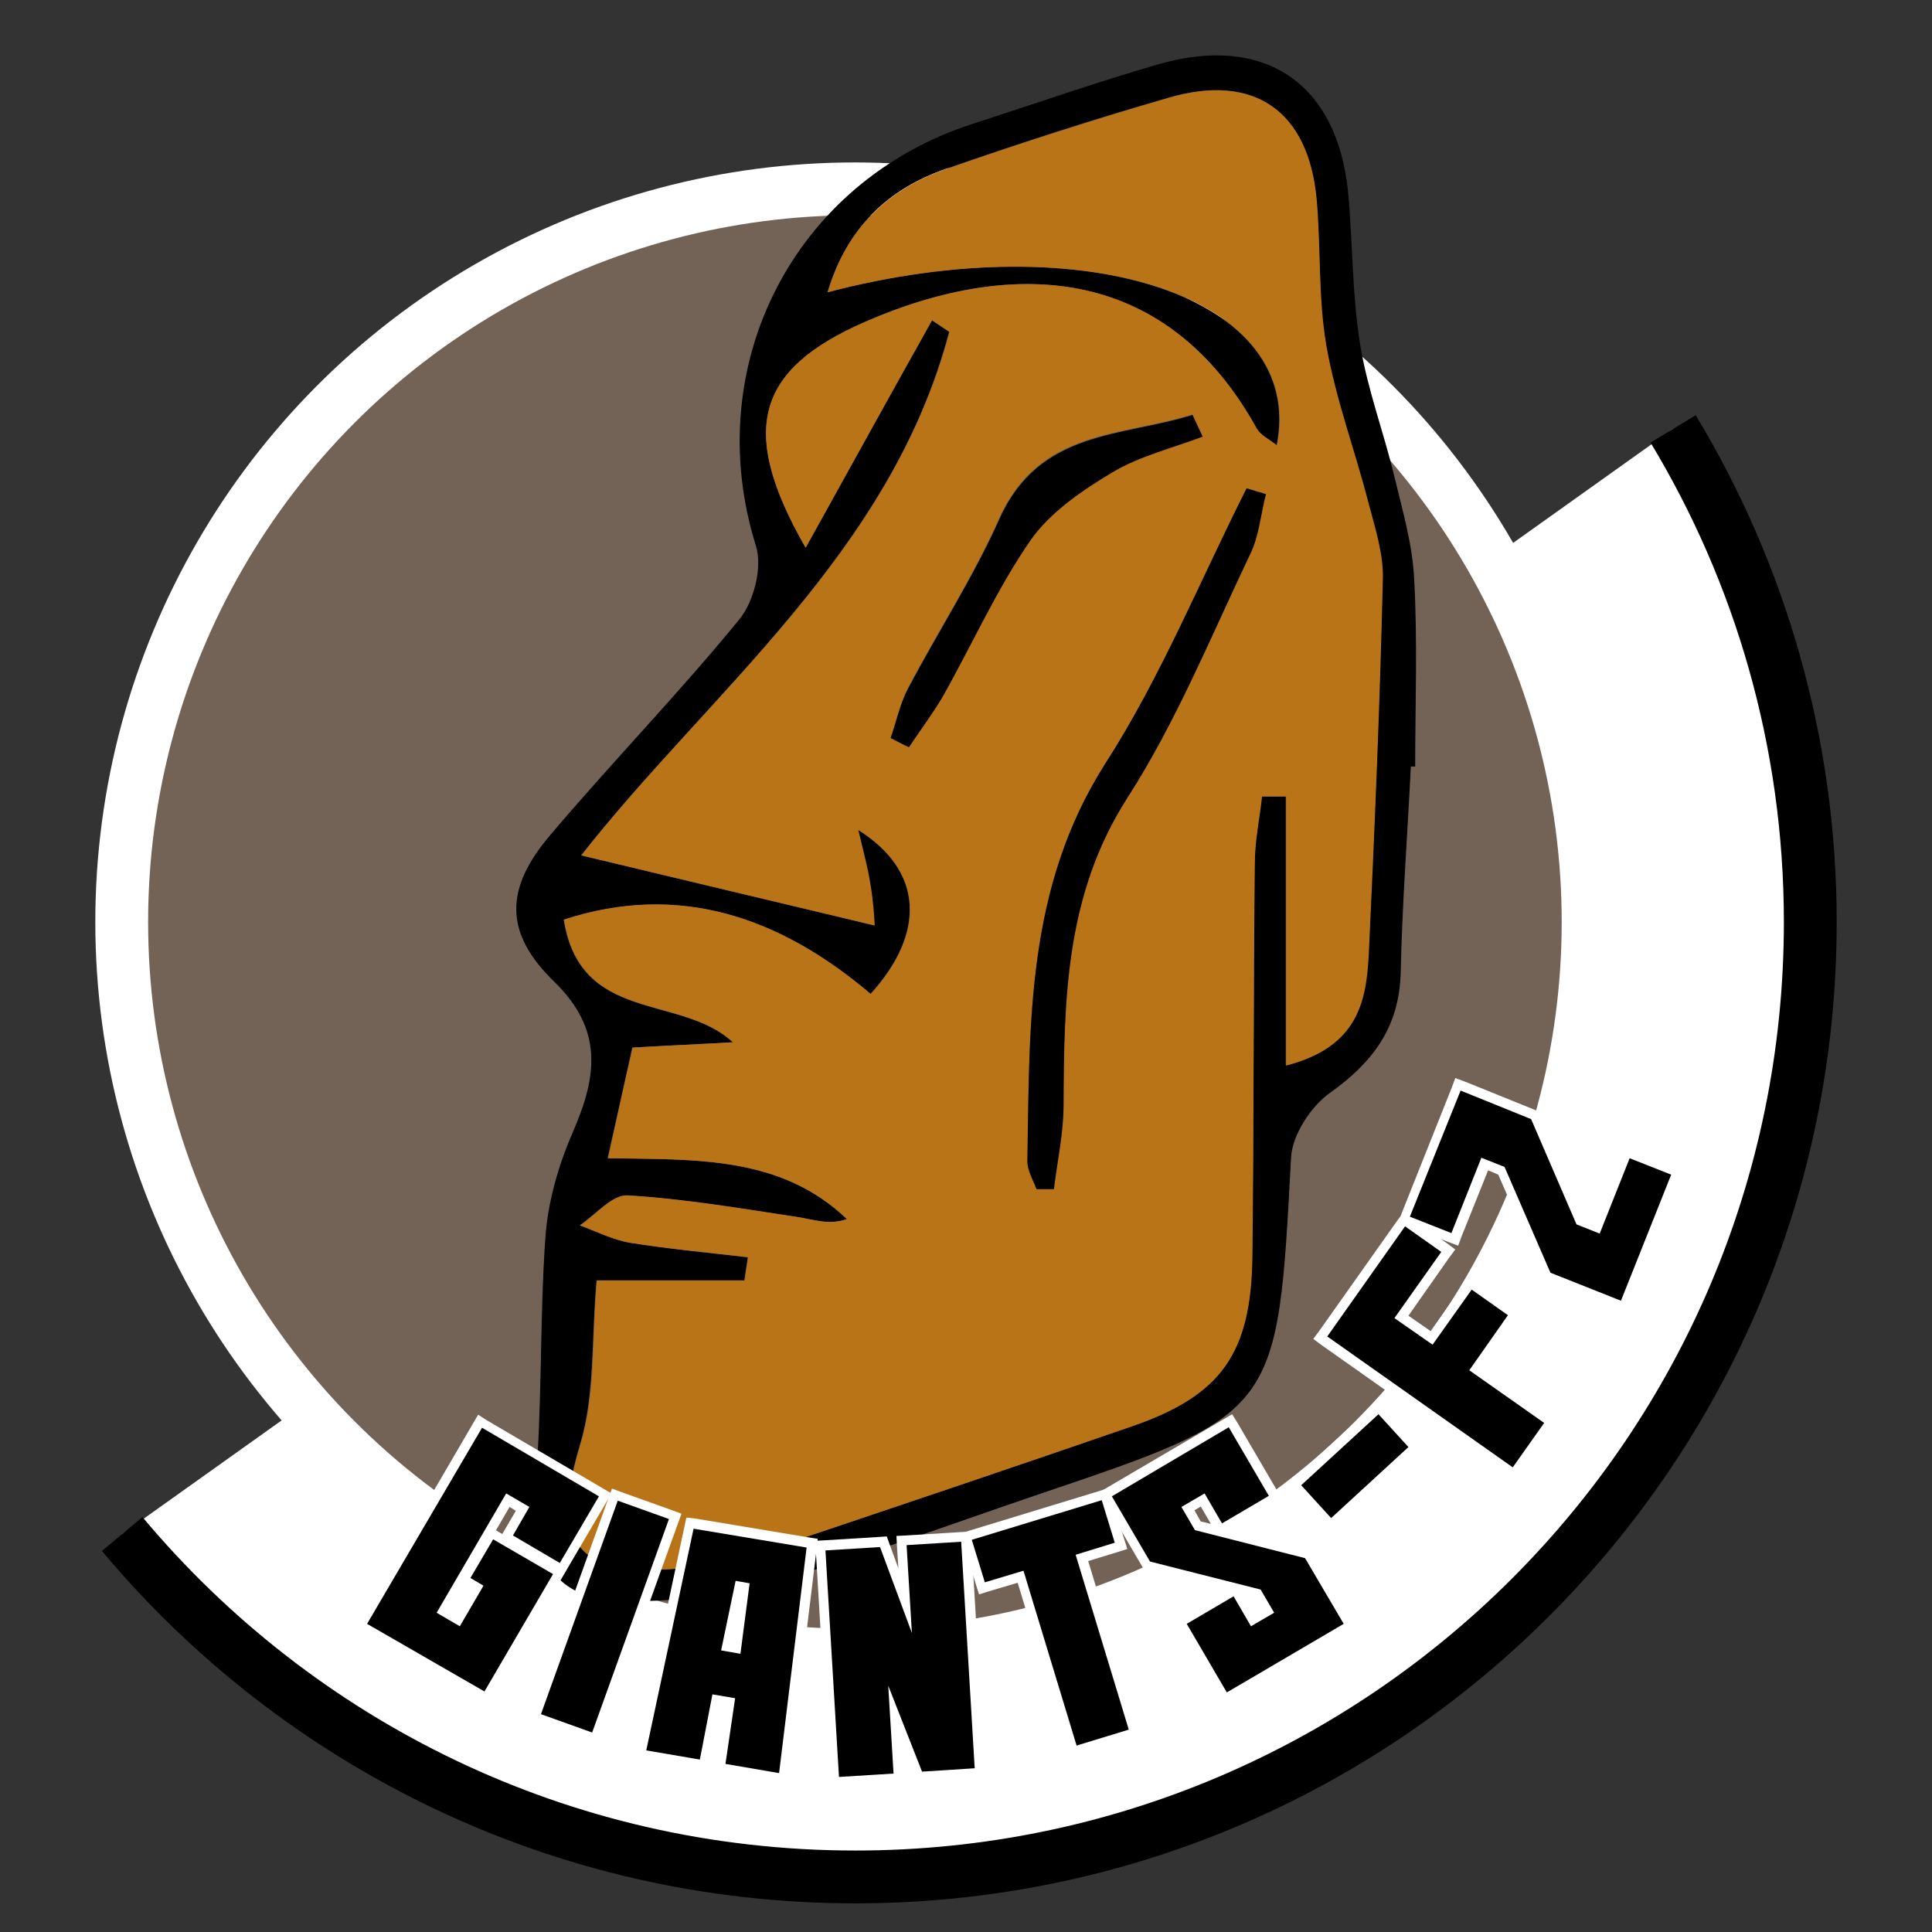 <?xml version="1.0" encoding="utf-8"?>
<!-- Generator: Adobe Illustrator 17.1.0, SVG Export Plug-In . SVG Version: 6.00 Build 0)  -->
<!DOCTYPE svg PUBLIC "-//W3C//DTD SVG 1.1//EN" "http://www.w3.org/Graphics/SVG/1.1/DTD/svg11.dtd">
<svg version="1.1" xmlns="http://www.w3.org/2000/svg" xmlns:xlink="http://www.w3.org/1999/xlink" x="0px" y="0px"
	 viewBox="0 0 400 400" enable-background="new 0 0 400 400" xml:space="preserve">
<rect x="0" y="0" width="400" height="400" fill="#333333" stroke="none"/>
<g id="Layer_1">
	<g>
		<path fill="#FFFFFF" stroke="#000000" stroke-width="10.935" stroke-miterlimit="10" d="M346.4,88.8
			c18,29.8,28.4,64.8,28.4,102.1c0,109.2-88.5,197.7-197.7,197.7c-61,0-115.5-27.6-151.8-71"/>
		<circle fill="#736357" stroke="#FFFFFF" stroke-width="10.935" stroke-miterlimit="10" cx="177" cy="190.9" r="151.8"/>
		<g>
			<path d="M292.1,158.7c-0.7,14.2-1.8,28.5-2.1,42.7c-0.3,11.3-5.8,18.6-14.7,24.9c-3.9,2.8-7.7,8.6-8,13.3
				c-2.8,53-2.6,53-52.3,69.8c-18.3,6.2-36.4,13-54.9,18.1c-10.4,2.9-21.7,4.4-32.5,3.9c-13.2-0.6-18-9.9-16.8-23.2
				c1.5-17.2,0.9-34.5,2.1-51.8c0.5-7.5,2.7-15.1,5.7-22c5-11.5,6.4-21.2-3.9-31.2c-10.4-10.1-10.2-19.3-0.7-30.4
				c12.8-15.1,26.6-29.3,39.1-44.6c3-3.7,4.8-10.8,3.4-15.2c-11.6-37.1,7.7-75.4,45-87.4c12.7-4.1,25.3-8.5,38-12.2
				c22.2-6.5,37.3,3.7,39.6,26.3c1,10.5,0.8,21.2,2.5,31.6c1.5,9.3,4.9,18.2,7.1,27.4c1.7,7.1,3.8,14.2,4.1,21.4
				c0.7,12.8,0.2,25.7,0.2,38.6C292.7,158.7,292.4,158.7,292.1,158.7z M166.8,113.4c9.1-16.4,17.6-31.8,26.1-47.1
				c1.2,0.8,2.4,1.6,3.6,2.4c-12.1,45.9-49.7,74.6-76.2,108.4c20.1,4.8,40,9.5,60.7,14.5c-0.2-1.8-0.4-5.2-0.9-8.6
				c-0.5-3.3-1.5-6.5-2.5-11.2c13.6,8.5,14.1,21.3,2.6,34c-18.7-15.9-39.6-23.2-63.5-15.4c3.4,21.6,24.2,15.4,35,25.4
				c-7.1,0.4-14.1,0.7-20.8,1.1c-1.8,8.2-3.4,15.2-5.1,22.9c18.1,0.3,35.7-0.6,49.5,12.6c-3.8,1.3-6.9,0.1-10.1-0.4
				c-11.7-1.7-23.5-3.8-35.3-4.5c-3.2-0.2-6.6,4-9.9,6.2c3.5,1.2,6.9,3,10.4,3.6c8.1,1.3,16.3,2.1,24.4,3c-0.2,1.6-0.5,3.2-0.7,4.8
				c-10.2,0-20.5,0-30.6,0c-1.1,12.1-0.3,23.6-3.4,33.9c-8.2,26.8,5.8,27.4,26.4,25.2c4.1-0.4,8.1-1.9,12-3.2
				c25.3-8.5,50.6-17,75.8-25.7c18.4-6.3,24.7-15,24.9-35c0.4-27.2,0.3-54.4,0.5-81.5c0-4.6,1-9.3,1.5-13.9c1.7,0,3.3,0,5,0
				c0,18.2,0,36.3,0,55.7c15-3.8,16.6-13.4,17.1-23.2c1.2-25.8,2.3-51.5,2.9-77.3c0.1-5.4-1.7-10.8-3-16.1
				c-2.8-10.9-6.8-21.5-8.7-32.5c-1.7-9.9-1.1-20.2-2-30.3c-1.7-18.3-12.9-26.1-30.5-21c-15.5,4.4-30.8,9.4-46,14.7
				c-12.2,4.2-20.7,12.3-24.7,25.6c53.7-14.1,99.1,1.2,93,31.7c-1.6-1.3-3.4-2.1-4.2-3.5c-18.3-33.1-49.4-35.9-81.2-22
				C156.7,76.5,152.8,89,166.8,113.4z"/>
			<path fill="#BA7418" d="M166.8,113.4c-14-24.4-10.2-36.9,12.2-46.7c31.8-13.9,62.9-11.1,81.2,22c0.8,1.4,2.5,2.2,4.2,3.5
				c6.1-30.5-39.3-45.8-93-31.7c3.9-13.3,12.5-21.4,24.7-25.6c15.2-5.3,30.5-10.2,46-14.7c17.6-5.1,28.8,2.8,30.5,21
				c0.9,10.1,0.3,20.4,2,30.3c1.9,11,5.9,21.6,8.7,32.5c1.4,5.3,3.2,10.8,3,16.1c-0.6,25.8-1.7,51.6-2.9,77.3
				c-0.5,9.8-2.1,19.3-17.1,23.2c0-19.4,0-37.6,0-55.7c-1.7,0-3.3,0-5,0c-0.5,4.6-1.5,9.2-1.5,13.9c-0.3,27.2-0.2,54.4-0.5,81.5
				c-0.3,20-6.5,28.6-24.9,35c-25.2,8.7-50.5,17.2-75.8,25.7c-3.9,1.3-7.9,2.8-12,3.2c-20.6,2.2-34.6,1.6-26.4-25.2
				c3.2-10.3,2.3-21.8,3.4-33.9c10.1,0,20.4,0,30.6,0c0.2-1.6,0.5-3.2,0.7-4.8c-8.1-1-16.3-1.7-24.4-3c-3.6-0.6-7-2.3-10.4-3.6
				c3.3-2.2,6.7-6.4,9.9-6.2c11.8,0.7,23.6,2.7,35.3,4.5c3.2,0.5,6.4,1.7,10.1,0.4c-13.7-13.1-31.4-12.3-49.5-12.6
				c1.7-7.7,3.2-14.6,5.1-22.9c6.7-0.4,13.7-0.7,20.8-1.1c-10.7-10.1-31.6-3.8-35-25.4c23.9-7.8,44.8-0.5,63.5,15.4
				c11.5-12.7,10.9-25.5-2.6-34c1.1,4.7,2,7.9,2.5,11.2c0.6,3.4,0.8,6.8,0.9,8.6c-20.7-4.9-40.7-9.7-60.7-14.5
				c26.5-33.8,64.1-62.5,76.2-108.4c-1.2-0.8-2.4-1.6-3.6-2.4C184.4,81.6,175.9,97,166.8,113.4z M214.6,246.2c1.2,0,2.4,0,3.6,0
				c0.7-5.8,1.9-11.6,2-17.4c0.1-22.1,0.4-43.6,13.2-63.6c10.1-15.8,17.3-33.4,25.4-50.4c1.8-3.8,2.2-8.3,3.3-12.5
				c-1.3-0.4-2.6-0.8-4-1.2c-9.6,19.1-17.8,39.1-29.2,56.9c-16.5,25.8-15.7,54-16.2,82.4C212.7,242.4,213.9,244.3,214.6,246.2z
				 M184.4,152.8c1.2,0.6,2.5,1.2,3.7,1.8c2.4-3.5,5-6.8,7-10.5c6.1-10.8,11.2-22.2,18.2-32.4c4-5.8,10.6-10.3,16.9-14
				c5.7-3.4,12.4-5,18.7-7.4c-0.7-1.5-1.4-3-2.1-4.5c-14.6,4.6-31.7,2.9-40,21.6c-5.4,12.1-12.7,23.4-18.9,35.1
				C186.3,145.8,185.5,149.4,184.4,152.8z"/>
			<path d="M214.6,246.2c-0.7-1.9-1.9-3.8-1.9-5.8c0.5-28.4-0.3-56.6,16.2-82.4c11.5-17.9,19.6-37.9,29.2-56.9
				c1.3,0.4,2.6,0.8,4,1.2c-1.1,4.2-1.4,8.7-3.3,12.5c-8.1,17-15.3,34.7-25.4,50.4c-12.8,20-13.1,41.5-13.2,63.6
				c0,5.8-1.3,11.6-2,17.4C217,246.2,215.8,246.2,214.6,246.2z"/>
			<path d="M184.4,152.8c1.2-3.4,1.9-7,3.6-10.2c6.2-11.8,13.5-23,18.9-35.1c8.3-18.6,25.5-17,40-21.6c0.7,1.5,1.4,3,2.1,4.5
				c-6.3,2.4-13,4-18.7,7.4c-6.2,3.7-12.8,8.2-16.9,14c-7,10.1-12.1,21.6-18.2,32.4c-2.1,3.6-4.7,7-7,10.5
				C186.8,154.1,185.6,153.4,184.4,152.8z"/>
		</g>
		<g>
			<g>
				<polygon points="74.7,336.6 99.4,294.2 125.4,309.4 116.3,325 104.8,318.3 108.2,312.4 105.2,310.6 91.8,333.6 94.8,335.3 
					98.7,328.7 96.1,327.1 101.7,317.4 115.9,325.7 100.6,351.7 				"/>
				<path fill="#FFFFFF" d="M99.8,295.6l24.2,14.2l-8.1,13.8l-9.7-5.7l3.4-5.9l-4.8-2.8l-14.4,24.7l4.8,2.8l4.9-8.4l-2.7-1.6l4.7-8
					l12.4,7.2l-14.2,24.3L76,336.2L99.8,295.6 M99,292.9l-1,1.7l-23.7,40.6l-1,1.7l1.7,1l24.2,14.2l1.7,1l1-1.7l14.2-24.3l1-1.7l0,0
					l0.4-0.7l8.1-13.8l1-1.7l-1.7-1l-24.2-14.2L99,292.9L99,292.9z M102.7,316.8l2.8-4.8l1.3,0.8l-2.4,4.1l-0.4,0.7l-0.9-0.5
					L102.7,316.8L102.7,316.8z M93.2,333.2l2.9-5l0.4,0.2l0.9,0.5l-2.9,5L93.2,333.2L93.2,333.2z"/>
			</g>
			<g>
				<rect x="100.7" y="328.1" transform="matrix(-0.339 0.941 -0.941 -0.339 482.623 330.428)" width="49" height="13.3"/>
				<path fill="#FFFFFF" d="M127.9,310.7l10.6,3.8l-15.9,44.2l-10.6-3.8L127.9,310.7 M126.7,308.2l-0.7,1.9l-15.9,44.2l-0.7,1.9
					l1.9,0.7l10.6,3.8l1.9,0.7l0.7-1.9l15.9-44.2l0.7-1.9l-1.9-0.7l-10.6-3.8L126.7,308.2L126.7,308.2z"/>
			</g>
			<g>
				<path d="M149.1,366.1l2-13.6l-2.7-0.5l-2.6,13.5l-13.1-2.2l10.2-48l25.3,4.3l-6,48.7L149.1,366.1z M152.4,341.3l1.7-12.6l-1-0.2
					l-2.5,12.5L152.4,341.3z"/>
				<path fill="#FFFFFF" d="M143.6,316.5l23.4,3.9l-5.7,46.7l-11.1-1.9l2-13.6l-4.7-0.8l-2.6,13.5l-11.1-1.9L143.6,316.5
					 M153.3,342.4l1.9-14.6l-2.9-0.5l-3,14.4L153.3,342.4 M142.1,314.2l-0.4,1.9l-9.8,46l-0.4,2l2.1,0.3l11.1,1.9l1.9,0.3l0.4-1.9
					l2.2-11.6l0.8,0.1l-1.7,11.7l-0.3,1.9l1.9,0.3l11.1,1.9l2.1,0.3l0.3-2.1l5.7-46.7l0.2-1.9l-1.9-0.3l-23.4-3.9L142.1,314.2
					L142.1,314.2z"/>
			</g>
			<g>
				<polygon points="169.9,319.9 182.9,319.1 187.4,331.3 186.7,318.9 200,318.1 202.9,367.1 190.3,367.8 185.4,355.2 186.2,368.1 
					172.9,368.9 				"/>
				<path fill="#FFFFFF" d="M199,319.2l2.8,46.9l-10.9,0.7l-7-17.8l1.1,18.2l-11.3,0.7l-2.8-46.9l11.3-0.7l6.6,17.8l-1.1-18.2
					L199,319.2 M200.9,317.1l-2,0.1l-11.3,0.7l-2,0.1l0.1,2l0.3,4.7l-1.9-5.2l-0.5-1.4l-1.5,0.1l-11.3,0.7l-2,0.1l0.1,2l2.8,46.9
					l0.1,2l2-0.1l11.3-0.7l2-0.1l-0.1-2l-0.3-5.5l2.4,6l0.5,1.4l1.5-0.1l10.9-0.7l2-0.1l-0.1-2l-2.8-46.9L200.9,317.1L200.9,317.1z"
					/>
			</g>
			<g>
				<polygon points="211.3,326.4 203.3,328.9 200,318.1 228.8,309.4 232.1,320.1 224,322.6 234.9,358.8 222.2,362.6 				"/>
				<path fill="#FFFFFF" d="M228.1,310.6l2.7,8.8l-8.1,2.5l11,36.2l-10.8,3.3l-11-36.2l-8,2.4l-2.7-8.8L228.1,310.6 M229.5,308.1
					l-1.9,0.6l-26.9,8.2l-1.9,0.6l0.6,1.9l2.7,8.8l0.6,1.9l1.9-0.6l6.1-1.8l10.4,34.3l0.6,1.9l1.9-0.6l10.8-3.3l1.9-0.6l-0.6-1.9
					l-10.4-34.3l6.2-1.9l1.9-0.6l-0.6-1.9L230,310L229.5,308.1L229.5,308.1z"/>
			</g>
			<g>
				<polygon points="244.3,335.8 255.7,329.1 259.4,335.3 262.4,333.5 260.3,330 237.5,324.1 228.8,309.4 254.8,294.2 264,310.1 
					252.6,316.8 249,310.6 245.9,312.3 248,315.9 270.8,321.7 279.5,336.5 253.6,351.7 				"/>
				<path fill="#FFFFFF" d="M254.4,295.5l8.3,14.2l-9.7,5.7l-3.6-6.2l-4.8,2.8l2.8,4.8l22.8,5.8l8,13.6l-24.2,14.2l-8.3-14.2
					l9.7-5.7l3.6,6.2l4.8-2.8l-2.8-4.8l-22.9-5.8l-7.9-13.5L254.4,295.5 M255.1,292.8l-1.7,1L229.2,308l-1.7,1l1,1.7l7.9,13.5
					l0.4,0.7l0.8,0.2l15.9,4l-8.8,5.2l-1.7,1l1,1.7l8.3,14.2l1,1.7l1.7-1l24.2-14.2l1.7-1l-1-1.7l-8-13.6l-0.4-0.7l-0.8-0.2l-15.8-4
					l8.8-5.2l1.7-1l-1-1.7l-8.3-14.2L255.1,292.8L255.1,292.8z M247.3,312.7l1.3-0.8l2.1,3.6l-2.1-0.5L247.3,312.7L247.3,312.7z
					 M259.7,333.9l-2.1-3.6l2.1,0.5l1.4,2.3L259.7,333.9L259.7,333.9z"/>
			</g>
			<g>
				<rect x="268.6" y="297.9" transform="matrix(-0.736 0.677 -0.677 -0.736 692.431 337.19)" width="23.8" height="11.2"/>
				<path fill="#FFFFFF" d="M285.4,292.8l6.2,6.8l-16,14.7l-6.2-6.8L285.4,292.8 M285.5,289.9l-1.5,1.4L268,306l-1.5,1.4l1.4,1.5
					l6.2,6.8l1.4,1.5l1.5-1.4l16-14.7l1.5-1.4l-1.4-1.5l-6.2-6.8L285.5,289.9L285.5,289.9z"/>
			</g>
			<g>
				<polygon points="273.4,277 290.7,252.5 299.9,258.9 290.2,272.7 296.4,277 304.5,265.6 313.6,272.1 305.6,283.5 321.1,294.4 
					313.4,305.3 				"/>
				<path fill="#FFFFFF" d="M290.9,253.9l7.5,5.3l-9.7,13.7l7.9,5.5l8.1-11.4l7.5,5.3l-8,11.4l15.5,10.9l-6.5,9.2l-38.4-27.1
					L290.9,253.9 M290.5,251.1l-1.2,1.6l-16.2,22.9l-1.2,1.6l1.6,1.2l38.4,27.1l1.6,1.2l1.2-1.6l6.5-9.2l1.2-1.6l-1.6-1.2l-13.9-9.8
					l6.9-9.8l1.2-1.6l-1.6-1.2l-7.5-5.3l-1.6-1.2l-1.2,1.6l-6.9,9.8l-4.6-3.2l8.5-12.1l1.2-1.6l-1.6-1.2l-7.5-5.3L290.5,251.1
					L290.5,251.1z"/>
			</g>
			<g>
				<polygon points="320.3,264.3 310.8,242.4 307.4,241 301.2,256.6 290.7,252.4 301.9,224.5 317.9,230.9 327.3,252.8 330.8,254.1 
					337,238.5 347.4,242.7 336.3,270.6 				"/>
				<path fill="#FFFFFF" d="M302.4,225.8l1.5,0.6l13.1,5.3l9.4,21.8l4.8,1.9l6.2-15.6l8.6,3.4l-10.4,26.1l-14.6-5.8l-9.5-21.9
					l-4.8-1.9l-6.2,15.6l-8.6-3.4L302.4,225.8 M301.3,223.2l-0.7,1.9l-10.4,26.1l-0.7,1.9l1.9,0.7l8.6,3.4l1.9,0.7l0.7-1.9l5.5-13.7
					l2.1,0.9l9.2,21.1l0.3,0.8l0.8,0.3l14.6,5.8l1.9,0.7l0.7-1.9L348,244l0.7-1.9l-1.9-0.7l-8.6-3.4l-1.9-0.7l-0.7,1.9l-5.5,13.7
					l-2.1-0.9l-9.1-21.1l-0.3-0.8l-0.8-0.3l-13.1-5.3l-1.5-0.6L301.3,223.2L301.3,223.2z"/>
			</g>
		</g>
	</g>
</g>
<g id="Layer_2">
	<line fill="none" x1="73.7" y1="220.4" x2="70.4" y2="224.7"/>
</g>
</svg>
